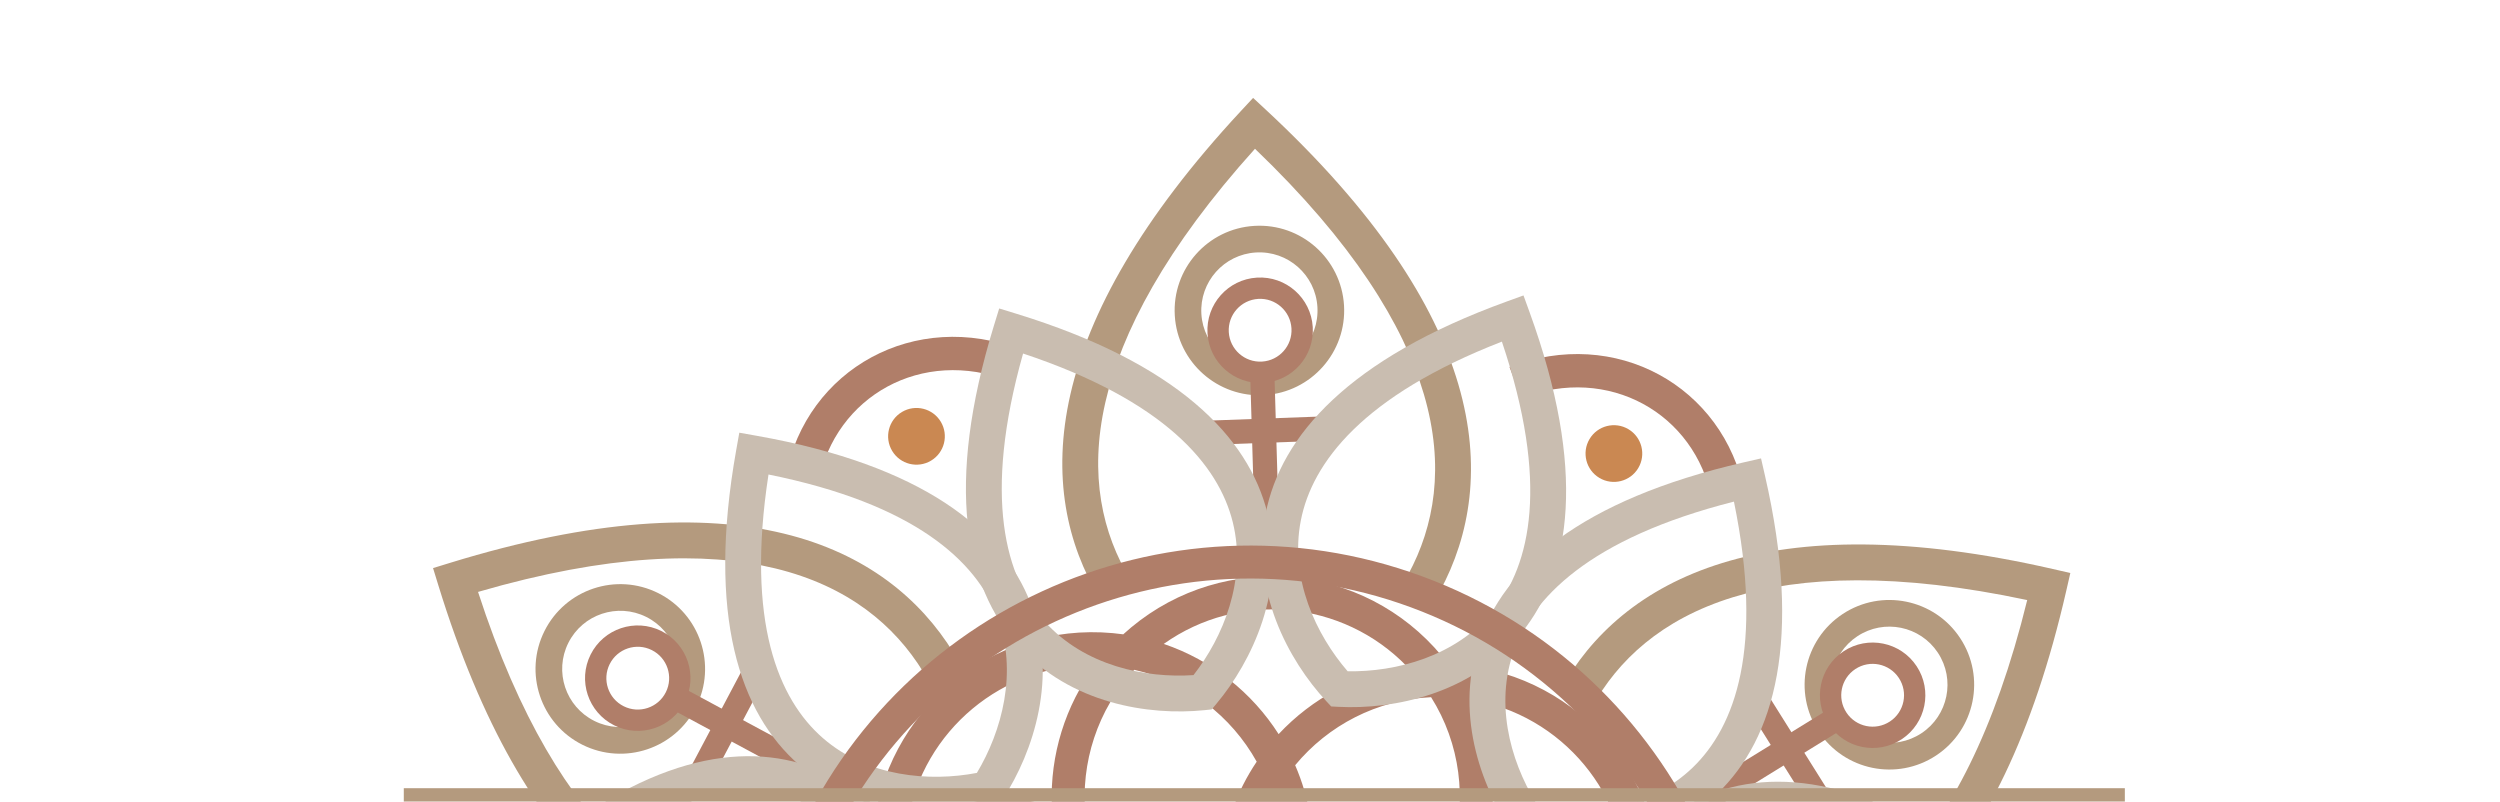 <svg width="524px" height="168px" viewBox="0 0 524 168" fill="none" xmlns="http://www.w3.org/2000/svg">
<g clip-path="url(#clip0_76_1470)">
<path fill-rule="evenodd" clip-rule="evenodd" d="M284.07 187.981C277.997 193.033 273.546 199.313 270.781 206.157C270.185 206.219 269.588 206.268 268.99 206.303C272.011 208.001 274.333 210.773 275.463 214.081C275.605 213.501 275.761 212.923 275.931 212.348C283.166 210.873 290.149 207.64 296.222 202.588C302.297 197.536 306.746 191.256 309.511 184.411C320.41 183.271 331.612 186.697 340.081 194.412C337.475 205.567 330.189 214.738 320.561 219.977C314.405 215.903 307.179 213.252 299.311 212.53C291.445 211.808 283.858 213.103 277.061 215.986C276.597 215.609 276.141 215.222 275.694 214.824C276.08 216.205 276.264 217.666 276.208 219.175C276.132 221.23 275.621 223.168 274.769 224.901C275.281 224.591 275.801 224.293 276.327 224.006C282.484 228.078 289.709 230.731 297.575 231.453C305.444 232.175 313.031 230.88 319.825 227.996C328.4 234.947 333.915 245.387 334.381 256.929C324.754 262.923 313.254 264.302 302.828 261.329C301.386 253.971 298.13 246.862 292.998 240.691C287.864 234.521 281.463 230.028 274.492 227.272C274.44 226.732 274.401 226.191 274.371 225.651C272.682 228.618 269.952 230.906 266.698 232.036C267.224 232.164 267.748 232.301 268.268 232.448C269.71 239.806 272.966 246.918 278.097 253.086C283.231 259.256 289.632 263.752 296.604 266.507C297.636 277.378 294.133 288.517 286.371 296.915C275.218 294.394 266.02 287.201 260.711 277.66C264.895 271.436 267.62 264.108 268.354 256.114C269.085 248.122 267.739 240.419 264.757 233.54C265.102 233.123 265.454 232.713 265.817 232.31C264.457 232.683 263.02 232.86 261.536 232.804C259.507 232.73 257.592 232.231 255.876 231.397C256.16 231.858 256.432 232.327 256.696 232.8C252.512 239.021 249.784 246.352 249.053 254.344C248.319 262.338 249.666 270.041 252.649 276.92C245.741 285.277 235.487 290.658 224.157 291.175C218.001 281.401 216.628 269.673 219.753 259.088C226.987 257.614 233.973 254.381 240.045 249.326C246.118 244.274 250.567 237.996 253.334 231.15C253.931 231.087 254.527 231.039 255.123 231.004C252.104 229.306 249.78 226.534 248.652 223.226C248.508 223.808 248.352 224.386 248.182 224.959C240.949 226.433 233.963 229.667 227.891 234.719C221.818 239.771 217.369 246.051 214.602 252.897C203.703 254.036 192.502 250.61 184.032 242.895C186.639 231.74 193.927 222.569 203.553 217.333C209.711 221.404 216.936 224.058 224.802 224.777C232.669 225.499 240.257 224.207 247.052 221.321C247.518 221.698 247.974 222.087 248.419 222.483C248.033 221.104 247.851 219.641 247.907 218.132C247.981 216.077 248.492 214.142 249.344 212.409C248.834 212.716 248.315 213.014 247.788 213.301C241.629 209.229 234.406 206.576 226.538 205.856C218.671 205.134 211.084 206.427 204.288 209.313C195.715 202.362 190.2 191.92 189.733 180.378C199.361 174.384 210.859 173.007 221.287 175.978C222.728 183.336 225.983 190.447 231.117 196.618C236.251 202.786 242.65 207.282 249.624 210.037C249.675 210.578 249.714 211.116 249.742 211.656C251.434 208.689 254.161 206.401 257.415 205.271C256.891 205.146 256.367 205.008 255.845 204.859C254.406 197.501 251.149 190.392 246.016 184.221C240.884 178.051 234.483 173.556 227.51 170.8C226.478 159.929 229.981 148.791 237.742 140.393C248.897 142.914 258.093 150.106 263.404 159.648C259.221 165.87 256.495 173.201 255.761 181.193C255.028 189.185 256.376 196.89 259.358 203.769C259.013 204.186 258.659 204.596 258.298 204.999C259.656 204.624 261.096 204.449 262.579 204.503C264.608 204.577 266.521 205.076 268.237 205.91C267.956 205.448 267.683 204.98 267.42 204.507C271.603 198.286 274.329 190.955 275.062 182.963C275.796 174.971 274.447 167.267 271.466 160.388C278.375 152.031 288.628 146.649 299.958 146.133C306.112 155.906 307.487 167.635 304.361 178.22C297.126 179.694 290.143 182.928 284.07 187.981ZM294.54 297.886C300.916 289.344 304.014 278.986 303.664 268.664C313.683 270.87 324.354 269.738 333.867 265.1C330.666 284.215 313.909 298.177 294.54 297.886ZM341.127 262.79C341.195 262.049 341.244 261.313 341.276 260.579C341.928 260.092 342.571 259.585 343.205 259.058C362.832 242.729 365.506 213.58 349.177 193.951C348.646 193.315 348.101 192.695 347.547 192.094C347.663 191.281 347.761 190.464 347.836 189.637C350.167 164.212 331.446 141.71 306.022 139.378C305.202 139.303 304.384 139.25 303.571 139.218C303.129 138.631 302.67 138.052 302.195 137.482C285.866 117.854 256.716 115.18 237.087 131.51C236.521 131.982 235.969 132.463 235.431 132.955C234.709 132.855 233.982 132.771 233.248 132.704C207.822 130.371 185.32 149.093 182.988 174.519C182.92 175.258 182.87 175.995 182.837 176.729C182.185 177.216 181.542 177.723 180.91 178.249C161.282 194.58 158.608 223.729 174.938 243.356C175.468 243.994 176.012 244.612 176.569 245.215C176.451 246.026 176.354 246.843 176.278 247.67C173.946 273.095 192.668 295.599 218.093 297.93C218.913 298.005 219.73 298.058 220.543 298.091C220.986 298.676 221.444 299.256 221.92 299.826C238.249 319.453 267.399 322.127 287.026 305.799C287.592 305.326 288.144 304.844 288.684 304.352C289.406 304.452 290.133 304.536 290.867 304.604C316.292 306.935 338.795 288.215 341.127 262.79ZM340.848 251.907C355.003 238.367 357.004 216.366 345.513 200.494C342.033 210.608 335.183 219.028 326.406 224.556C334.083 231.635 339.306 241.243 340.848 251.907ZM308.132 146.606C327.468 149.741 341.584 166.735 341.111 186.325C332.513 179.963 322.096 176.906 311.733 177.326C314.046 167.144 312.905 156.267 308.132 146.606ZM229.575 139.422C223.199 147.964 220.101 158.321 220.45 168.644C210.431 166.438 199.76 167.57 190.249 172.206C193.449 153.092 210.205 139.13 229.575 139.422ZM243.921 134.964C254.014 138.39 262.437 145.168 268 153.871C275.004 146.376 284.438 141.261 294.901 139.691C281.433 125.756 259.714 123.747 243.921 134.964ZM183.003 250.982C191.602 257.346 202.019 260.402 212.382 259.983C210.069 270.164 211.21 281.04 215.982 290.702C196.647 287.567 182.531 270.572 183.003 250.982ZM229.212 297.616C242.68 311.552 264.399 313.56 280.194 302.344C270.101 298.918 261.678 292.139 256.116 283.437C249.111 290.933 239.677 296.046 229.212 297.616ZM178.601 236.815C182.081 226.701 188.932 218.278 197.708 212.751C190.032 205.674 184.809 196.066 183.266 185.402C169.112 198.94 167.111 220.941 178.601 236.815Z" fill="#B07E69"/>
<path fill-rule="evenodd" clip-rule="evenodd" d="M171.55 101.081C175.075 83.016 193.235 72.775 211.452 79.83L213.976 73.313C191.806 64.728 169.071 77.297 164.692 99.742L171.55 101.081Z" fill="#B07E69"/>
<path d="M186.991 94.501C188.673 97.319 192.322 98.24 195.14 96.556C197.959 94.874 198.879 91.225 197.196 88.407C195.513 85.589 191.865 84.668 189.046 86.351C186.228 88.034 185.308 91.683 186.991 94.501Z" fill="#CA8852"/>
<path fill-rule="evenodd" clip-rule="evenodd" d="M358.818 104.694C355.294 86.628 337.134 76.388 318.916 83.442L316.394 76.926C338.562 68.341 361.299 80.91 365.678 103.355L358.818 104.694Z" fill="#B07E69"/>
<path d="M343.377 98.112C341.695 100.93 338.045 101.85 335.227 100.167C332.408 98.484 331.488 94.836 333.172 92.017C334.854 89.199 338.502 88.279 341.32 89.962C344.139 91.644 345.059 95.293 343.377 98.112Z" fill="#CA8852"/>
<path fill-rule="evenodd" clip-rule="evenodd" d="M298.451 82.649C302.891 97.776 300.615 110.324 295.181 120.362L301.791 123.94C308.146 112.201 310.676 97.61 305.663 80.532C300.68 63.563 288.328 44.376 265.403 23.078L262.649 20.52L260.092 23.273C239.153 45.812 228.256 65.563 224.357 82.65C220.435 99.843 223.654 114.122 230.499 125.393L236.924 121.492C231.081 111.872 228.202 99.59 231.685 84.322C235.042 69.605 244.362 51.923 263.043 31.183C283.557 50.842 294.165 68.052 298.451 82.649Z" fill="#B49A7E"/>
<path fill-rule="evenodd" clip-rule="evenodd" d="M263.24 52.919C269.956 52.515 275.728 57.633 276.131 64.349C276.536 71.065 271.419 76.837 264.701 77.241C257.985 77.644 252.213 72.527 251.81 65.811C251.407 59.094 256.525 53.322 263.24 52.919ZM262.905 47.344C272.7 46.755 281.118 54.219 281.707 64.014C282.294 73.809 274.831 82.227 265.036 82.816C255.241 83.404 246.823 75.941 246.236 66.145C245.647 56.35 253.11 47.933 262.905 47.344Z" fill="#B49A7E"/>
<path fill-rule="evenodd" clip-rule="evenodd" d="M263.728 62.648C267.357 62.43 270.476 65.195 270.693 68.823C270.912 72.452 268.147 75.57 264.518 75.788C260.891 76.006 257.772 73.241 257.553 69.613C257.336 65.984 260.101 62.866 263.728 62.648ZM263.46 58.188C269.554 57.822 274.788 62.464 275.153 68.555C275.519 74.647 270.879 79.882 264.785 80.248C258.694 80.614 253.46 75.973 253.094 69.881C252.729 63.789 257.369 58.554 263.46 58.188Z" fill="#B07E69"/>
<path fill-rule="evenodd" clip-rule="evenodd" d="M268.047 110.054L267.099 77.681L262.021 77.83L262.966 110.203L268.047 110.054Z" fill="#B07E69"/>
<path fill-rule="evenodd" clip-rule="evenodd" d="M253.728 93.233L276.259 92.405L276.073 87.326L253.541 88.154L253.728 93.233Z" fill="#B07E69"/>
<path fill-rule="evenodd" clip-rule="evenodd" d="M253.967 148.696L252.451 148.851C240.869 150.041 224.35 147.528 213.406 135.328C202.302 122.949 198.006 101.838 208.328 68.246L209.431 64.654L213.024 65.757C246.616 76.079 261.673 91.488 265.679 107.627C269.63 123.534 262.434 138.613 254.946 147.53L253.967 148.696ZM214.437 74.099C205.934 104.205 210.747 121.108 219.001 130.309C227.314 139.576 240.108 142.177 250.156 141.504C256.355 133.567 261.386 121.521 258.386 109.438C255.407 97.443 244.123 83.968 214.437 74.099Z" fill="#C9BDB0"/>
<path fill-rule="evenodd" clip-rule="evenodd" d="M279.017 148.072L280.538 148.152C292.166 148.765 308.539 145.435 318.865 132.707C329.34 119.792 332.582 98.493 320.605 65.455L319.324 61.922L315.793 63.203C282.753 75.18 268.481 91.317 265.278 107.635C262.125 123.719 270.061 138.422 277.98 146.956L279.017 148.072ZM314.796 71.605C324.781 101.251 320.812 118.372 313.028 127.971C305.185 137.64 292.536 140.873 282.467 140.7C275.882 133.08 270.259 121.299 272.655 109.082C275.034 96.954 285.635 82.935 314.796 71.605Z" fill="#C9BDB0"/>
<path fill-rule="evenodd" clip-rule="evenodd" d="M162.472 119.133C177.793 122.851 187.521 131.095 193.498 140.821L199.902 136.886C192.912 125.513 181.541 116.026 164.244 111.829C147.058 107.659 124.265 108.763 94.358 117.967L90.767 119.072L91.872 122.664C100.921 152.067 112.577 171.38 125.426 183.3C138.355 195.293 152.33 199.644 165.513 199.353L165.347 191.838C154.095 192.088 142.019 188.44 130.538 177.79C119.472 167.524 108.818 150.612 100.197 124.064C127.48 116.127 147.688 115.546 162.472 119.133Z" fill="#B49A7E"/>
<path fill-rule="evenodd" clip-rule="evenodd" d="M119.119 134.76C122.128 128.742 129.445 126.302 135.464 129.311C141.482 132.32 143.922 139.637 140.913 145.655C137.905 151.674 130.587 154.114 124.569 151.105C118.55 148.096 116.111 140.779 119.119 134.76ZM114.123 132.263C118.511 123.486 129.184 119.928 137.961 124.315C146.738 128.703 150.296 139.376 145.909 148.153C141.521 156.93 130.849 160.488 122.071 156.101C113.294 151.713 109.736 141.04 114.123 132.263Z" fill="#B49A7E"/>
<path fill-rule="evenodd" clip-rule="evenodd" d="M127.787 139.202C129.413 135.951 133.366 134.632 136.617 136.258C139.869 137.883 141.187 141.837 139.562 145.088C137.936 148.339 133.983 149.657 130.731 148.032C127.48 146.407 126.162 142.453 127.787 139.202ZM123.791 137.204C126.519 131.745 133.157 129.533 138.615 132.261C144.074 134.99 146.287 141.627 143.558 147.086C140.829 152.544 134.192 154.758 128.733 152.029C123.275 149.3 121.062 142.663 123.791 137.204Z" fill="#B07E69"/>
<path fill-rule="evenodd" clip-rule="evenodd" d="M171.003 159.166L142.493 143.8L140.082 148.274L168.592 163.64L171.003 159.166Z" fill="#B07E69"/>
<path fill-rule="evenodd" clip-rule="evenodd" d="M149.273 163.158L159.822 143.23L155.33 140.852L144.781 160.78L149.273 163.158Z" fill="#B07E69"/>
<path fill-rule="evenodd" clip-rule="evenodd" d="M197.428 190.68L196.805 192.068C192.044 202.694 181.609 215.743 165.571 219.121C149.299 222.55 128.868 215.713 104.937 189.979L102.378 187.228L105.13 184.668C130.865 160.736 151.738 155.402 167.719 160C183.469 164.533 192.93 178.305 196.908 189.247L197.428 190.68ZM113.061 187.614C134.882 210.032 151.927 214.313 164.022 211.767C176.204 209.2 184.853 199.422 189.294 190.384C185.52 181.047 177.604 170.666 165.64 167.223C153.762 163.805 136.451 166.84 113.061 187.614Z" fill="#C9BDB0"/>
<path fill-rule="evenodd" clip-rule="evenodd" d="M209.412 168.675L210.242 167.398C216.586 157.635 221.889 141.79 216.029 126.484C210.082 110.954 193.258 97.497 158.658 91.35L154.958 90.693L154.3 94.393C148.153 128.994 154.992 149.423 167.524 160.355C179.875 171.129 196.576 171.608 207.928 169.014L209.412 168.675ZM161.078 99.457C191.746 105.632 204.59 117.629 209.01 129.172C213.461 140.798 209.937 153.368 204.752 162.002C194.861 163.895 181.846 162.875 172.465 154.691C163.15 146.566 156.311 130.376 161.078 99.457Z" fill="#C9BDB0"/>
<path fill-rule="evenodd" clip-rule="evenodd" d="M398.038 182.171C387.157 193.58 375.154 197.882 363.743 198.197L363.95 205.709C377.292 205.343 391.194 200.24 403.477 187.358C415.682 174.56 426.122 154.268 433.103 123.766L433.942 120.103L430.28 119.264C400.292 112.399 377.737 112.837 360.989 118.005C344.139 123.204 333.384 133.132 327.044 144.695L333.636 148.308C339.045 138.439 348.243 129.804 363.207 125.187C377.63 120.736 397.604 119.966 424.904 125.774C418.137 153.37 408.536 171.162 398.038 182.171Z" fill="#B49A7E"/>
<path fill-rule="evenodd" clip-rule="evenodd" d="M406.18 136.812C409.886 142.427 408.342 149.984 402.726 153.692C397.112 157.399 389.556 155.854 385.847 150.239C382.139 144.624 383.686 137.067 389.3 133.359C394.916 129.652 402.472 131.198 406.18 136.812ZM410.841 133.735C416.248 141.923 413.993 152.945 405.805 158.352C397.615 163.76 386.595 161.505 381.186 153.317C375.78 145.128 378.035 134.106 386.222 128.699C394.41 123.291 405.433 125.546 410.841 133.735Z" fill="#B49A7E"/>
<path fill-rule="evenodd" clip-rule="evenodd" d="M397.998 142.1C400.001 145.134 399.165 149.217 396.132 151.22C393.099 153.223 389.016 152.388 387.013 149.354C385.009 146.321 385.846 142.238 388.878 140.235C391.911 138.232 395.995 139.067 397.998 142.1ZM401.727 139.638C405.088 144.731 403.686 151.585 398.594 154.948C393.502 158.311 386.647 156.909 383.283 151.817C379.922 146.724 381.324 139.87 386.416 136.507C391.508 133.144 398.364 134.546 401.727 139.638Z" fill="#B07E69"/>
<path fill-rule="evenodd" clip-rule="evenodd" d="M359.102 169.543L386.662 152.536L383.995 148.21L356.432 165.218L359.102 169.543Z" fill="#B07E69"/>
<path fill-rule="evenodd" clip-rule="evenodd" d="M366.506 148.73L378.491 167.83L382.795 165.129L370.813 146.029L366.506 148.73Z" fill="#B07E69"/>
<path fill-rule="evenodd" clip-rule="evenodd" d="M318.595 176.671L317.703 175.437C310.883 166 304.799 150.439 309.893 134.861C315.062 119.054 331.195 104.779 365.448 96.921L369.112 96.081L369.95 99.744C377.81 133.997 371.993 154.741 360.018 166.281C348.218 177.655 331.561 178.962 320.096 176.936L318.595 176.671ZM363.433 105.139C333.11 112.828 320.878 125.448 317.037 137.196C313.168 149.029 317.312 161.409 322.919 169.775C332.891 171.175 345.839 169.509 354.803 160.869C363.703 152.292 369.729 135.783 363.433 105.139Z" fill="#C9BDB0"/>
<path fill-rule="evenodd" clip-rule="evenodd" d="M331.662 198.052L332.352 199.407C337.635 209.785 348.706 222.298 364.89 224.876C381.314 227.492 401.379 219.649 424.004 192.76L426.422 189.883L423.548 187.465C396.655 164.84 375.545 160.548 359.81 165.935C344.303 171.244 335.538 185.469 332.109 196.596L331.662 198.052ZM415.772 190.801C395.09 214.273 378.279 219.398 366.073 217.453C353.779 215.496 344.655 206.158 339.771 197.353C343.076 187.84 350.467 177.078 362.246 173.046C373.94 169.042 391.379 171.214 415.772 190.801Z" fill="#C9BDB0"/>
<path fill-rule="evenodd" clip-rule="evenodd" d="M228.369 310.007C278.824 328.612 334.805 302.793 353.409 252.338C372.014 201.884 346.193 145.903 295.739 127.299C245.286 108.695 189.303 134.515 170.7 184.968C152.096 235.422 177.916 291.405 228.369 310.007ZM225.979 316.49C280.014 336.415 339.969 308.764 359.892 254.73C379.815 200.696 352.163 140.74 298.129 120.816C244.096 100.892 184.141 128.544 164.217 182.578C144.293 236.612 171.945 296.567 225.979 316.49Z" fill="#B07E69"/>
<line x1="445.367" y1="167.206" x2="84.634" y2="167.206" stroke="#B49A7E" stroke-width="4"/>
</g>
<defs>
<clipPath id="clip0_76_1470">
<rect width="523.486" height="167.515" fill="white" transform="translate(0.257 0.486)"/>
</clipPath>
</defs>
</svg>
